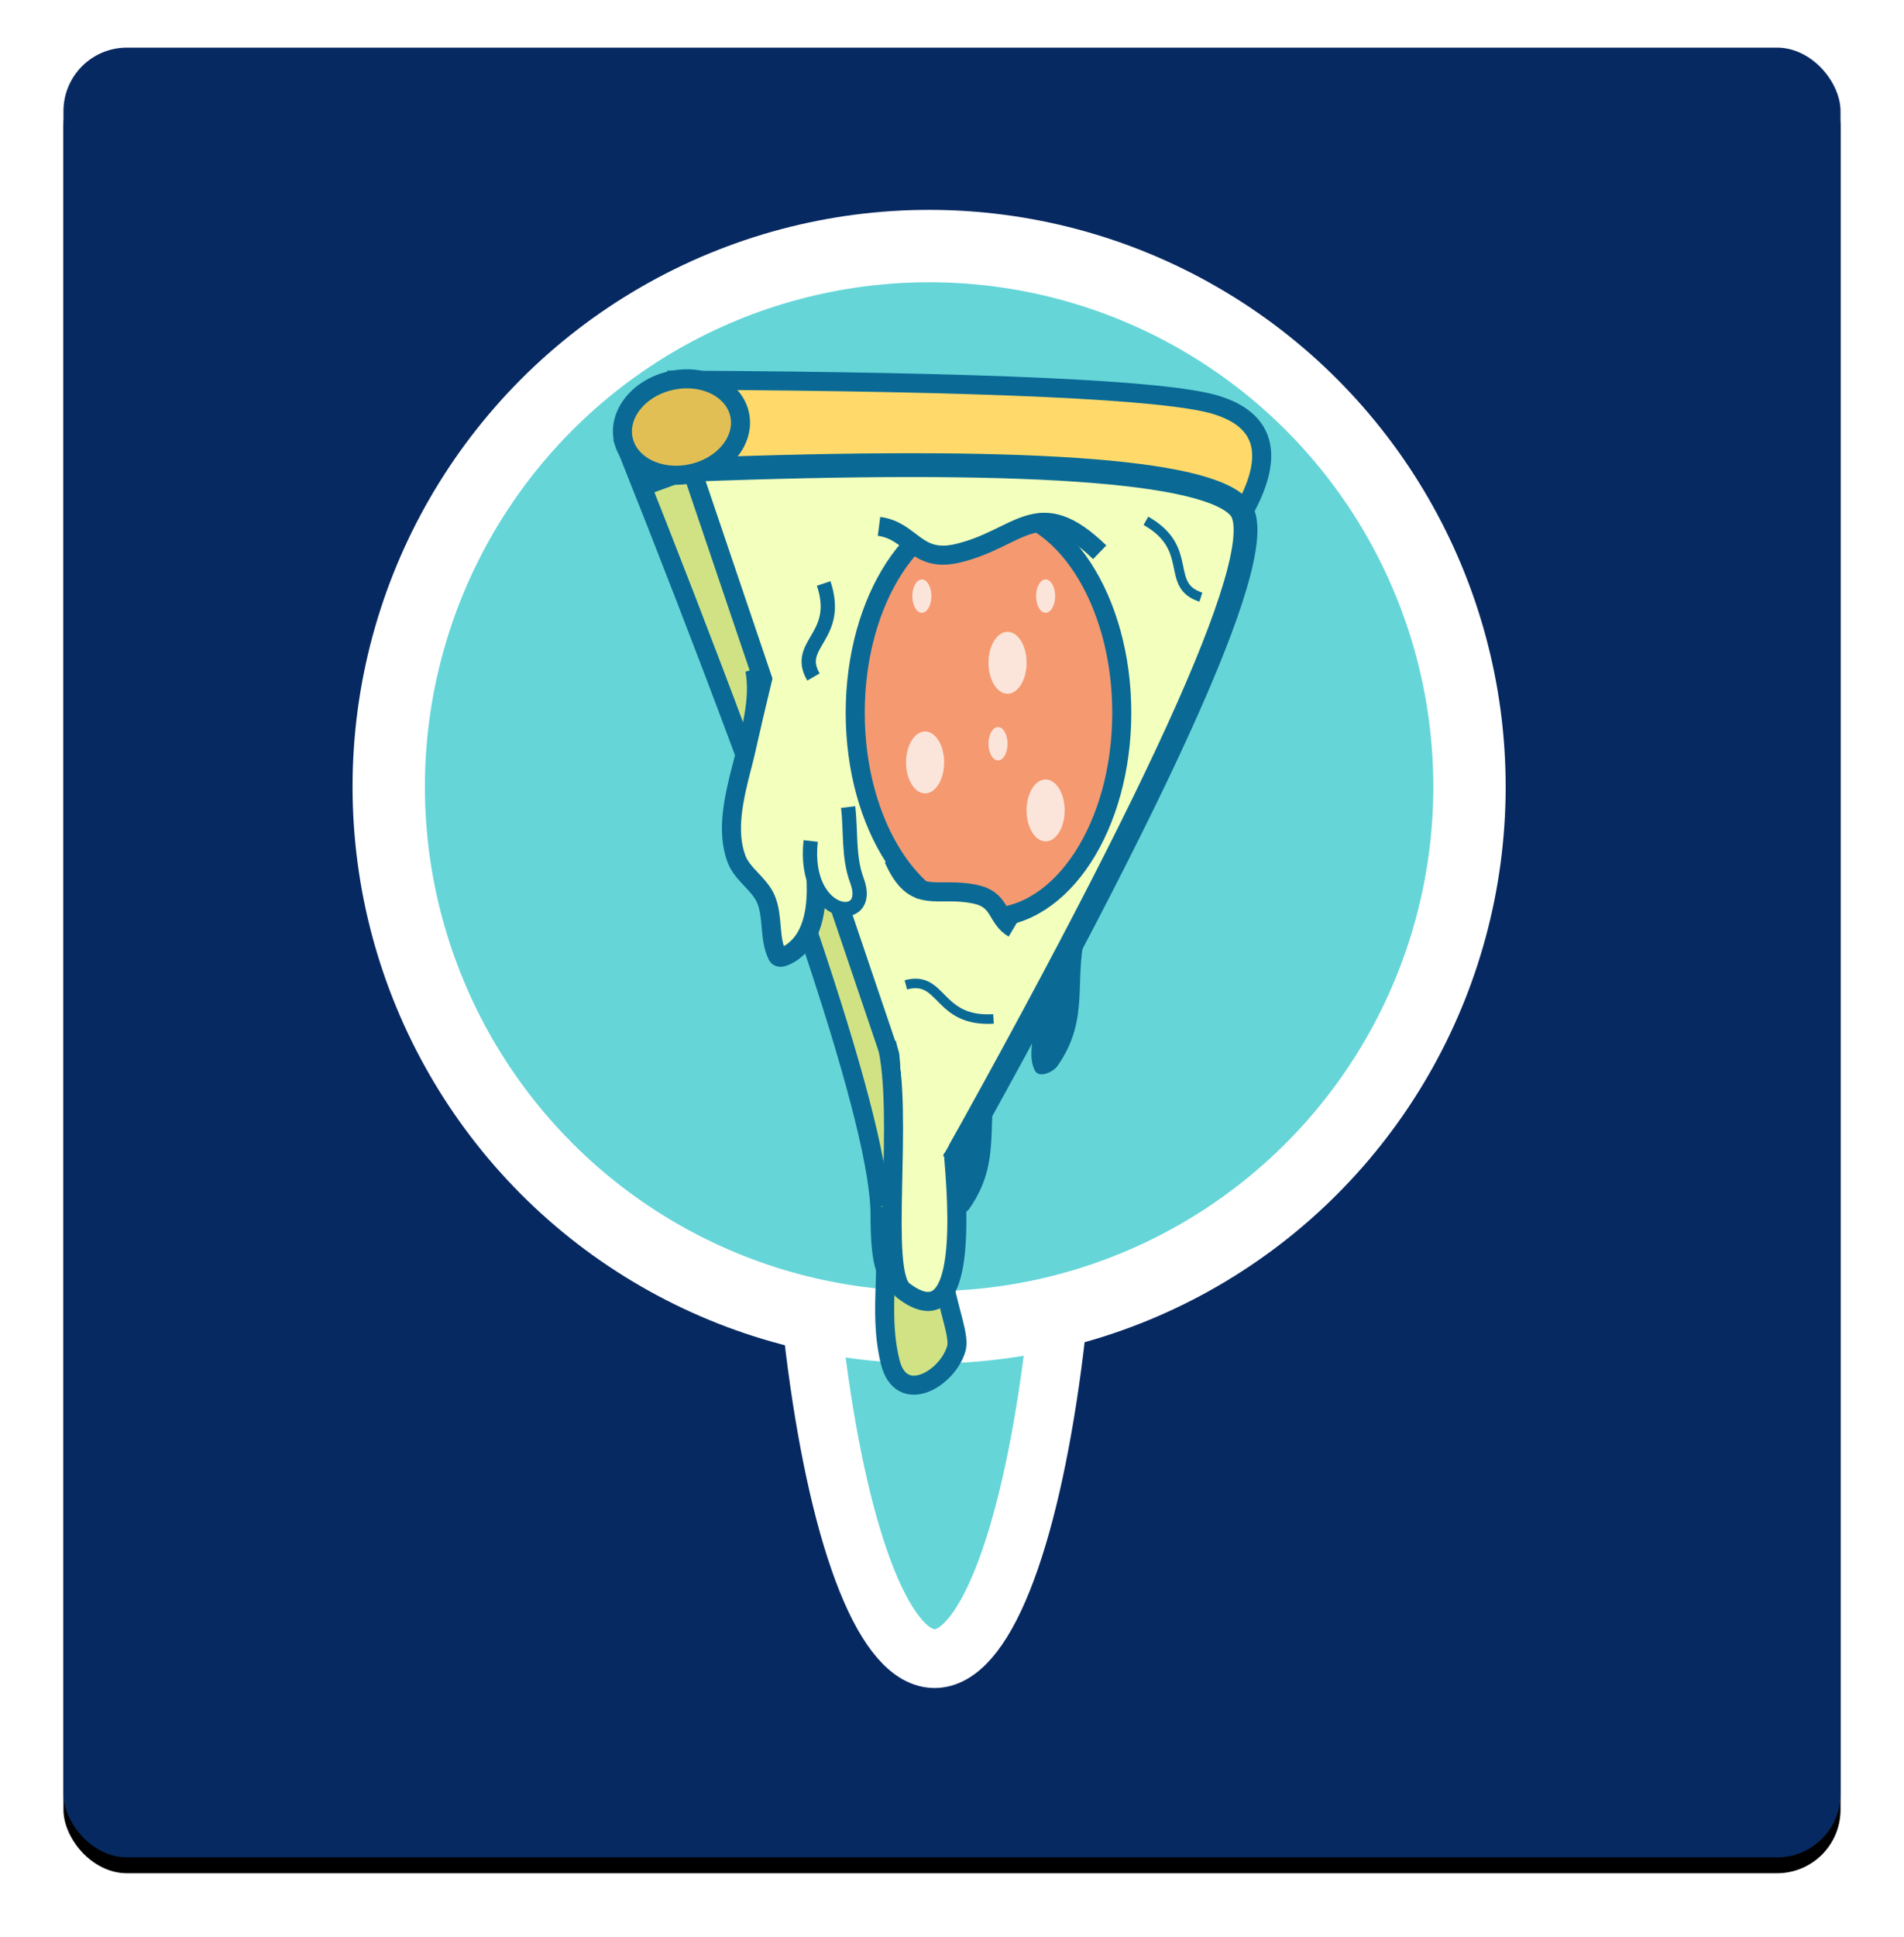 <?xml version="1.0" encoding="UTF-8"?>
<svg width="240px" height="244px" viewBox="0 0 240 244" version="1.1" xmlns="http://www.w3.org/2000/svg" xmlns:xlink="http://www.w3.org/1999/xlink">
    <!-- Generator: Sketch 55.2 (78181) - https://sketchapp.com -->
    <title>pizza</title>
    <desc>Created with Sketch.</desc>
    <defs>
        <rect id="path-1" x="0" y="0" width="224" height="228" rx="8"></rect>
        <filter x="-5.8%" y="-4.8%" width="111.6%" height="111.4%" filterUnits="objectBoundingBox" id="filter-2">
            <feOffset dx="0" dy="2" in="SourceAlpha" result="shadowOffsetOuter1"></feOffset>
            <feGaussianBlur stdDeviation="4" in="shadowOffsetOuter1" result="shadowBlurOuter1"></feGaussianBlur>
            <feColorMatrix values="0 0 0 0 0   0 0 0 0 0   0 0 0 0 0  0 0 0 0.281 0" type="matrix" in="shadowBlurOuter1"></feColorMatrix>
        </filter>
    </defs>
    <g id="Page-1" stroke="none" stroke-width="1" fill="none" fill-rule="evenodd">
        <g id="Landing-page-Header" transform="translate(-699, -758)">
            <g id="Pizza-Stop-Panel" transform="translate(701, 764)">
                <g id="pizza" transform="translate(6, 0)">
                    <g id="Rectangle-Copy">
                        <use fill="black" fill-opacity="1" filter="url(#filter-2)" xlink:href="#path-1"></use>
                        <use fill="#072961" fill-rule="evenodd" xlink:href="#path-1"></use>
                    </g>
                    <g id="Pizza-Stop" transform="translate(41, 25)">
                        <g>
                            <g id="Pin" fill="#65D5D8" stroke="#FFFFFF">
                                <g id="Oval">
                                    <ellipse stroke-width="7.41" cx="68.804" cy="104.144" rx="17.1" ry="73.815"></ellipse>
                                    <circle stroke-width="9.12" cx="68.115" cy="68.115" r="68.115"></circle>
                                </g>
                            </g>
                            <g id="Slice" transform="translate(28.2, 15)">
                                <g id="Base" stroke="#0A6A95">
                                    <path d="M8.7,1.893 C47.413,2.097 69.855,3.132 76.025,4.999 C82.196,6.866 83.454,11.2 79.8,18 L13.939,14.4 L8.7,1.893 Z" id="Path-21" stroke-width="2.4" fill="#FFDA6A"></path>
                                    <path d="M9.6,13.195 C51.744,11.607 74.891,13.197 79.042,17.964 C83.192,22.731 70.305,51.743 40.38,105 L9.6,13.195 Z" id="Path-18" stroke-width="3" fill="#F3FFBD"></path>
                                    <path d="M1.767,10.378 C23.077,63.894 33.732,96.12 33.732,107.055 C33.732,117.991 36.188,117.305 41.1,105 L8.7,9.359 L1.767,10.378 Z" id="Path-20" stroke-width="2.4" fill="#D1E285"></path>
                                    <path d="M40.187,107.055 L33.732,107.055" id="Path-19" stroke-width="2.4"></path>
                                    <path d="M9.455,14.4 L3,14.4" id="Path-19-Copy" stroke-width="2.4" transform="translate(6.227, 14.4) rotate(-20) translate(-6.227, -14.4) "></path>
                                    <ellipse id="Oval" stroke-width="2.4" fill="#E2BF54" transform="translate(8.7, 7.8) rotate(-12) translate(-8.7, -7.8) " cx="8.7" cy="7.8" rx="7.5" ry="6"></ellipse>
                                </g>
                                <g id="Pepperoni" transform="translate(30.6, 18)">
                                    <ellipse stroke="#0A6A95" stroke-width="2.4" fill="#F59971" cx="16.8" cy="25.8" rx="16.8" ry="25.8"></ellipse>
                                    <g id="Reflection" transform="translate(6.409, 9)" fill="#FBE5DB">
                                        <ellipse id="Oval" style="mix-blend-mode: overlay;" cx="2.4" cy="23.054" rx="2.4" ry="3.9"></ellipse>
                                        <ellipse id="Oval-Copy-56" style="mix-blend-mode: overlay;" cx="12.791" cy="10.5" rx="2.4" ry="3.9"></ellipse>
                                        <ellipse id="Oval-Copy-57" style="mix-blend-mode: overlay;" cx="17.591" cy="29.1" rx="2.4" ry="3.9"></ellipse>
                                        <ellipse id="Oval-Copy-58" style="mix-blend-mode: overlay;" cx="1.991" cy="2.1" rx="1.2" ry="2.1"></ellipse>
                                        <ellipse id="Oval-Copy-59" style="mix-blend-mode: overlay;" cx="11.591" cy="20.7" rx="1.2" ry="2.1"></ellipse>
                                        <ellipse id="Oval-Copy-60" style="mix-blend-mode: overlay;" cx="17.591" cy="2.1" rx="1.2" ry="2.1"></ellipse>
                                    </g>
                                </g>
                                <g id="Drops" transform="translate(14.631, 14.194)">
                                    <path d="M19.2,91.849 C20.735,98.822 18.738,104.569 20.363,111.325 C21.738,117.043 27.666,113.486 28.722,109.668 C29.493,106.882 24.208,98.339 27.591,87.6" id="Path-22" stroke="#0A6A95" stroke-width="2.4" fill="#D1E285"></path>
                                    <path d="M10.244,13.385 C14.391,19.212 8.881,21.719 12.457,25.029" id="Path-25" stroke="#0A6A95" stroke-width="1.8" transform="translate(11.35, 19.207) rotate(17) translate(-11.35, -19.207) "></path>
                                    <path d="M26.769,60.206 C30.916,66.034 25.406,68.541 28.982,71.851" id="Path-25-Copy-2" stroke="#0A6A95" stroke-width="1.2" transform="translate(27.876, 66.029) rotate(122) translate(-27.876, -66.029) "></path>
                                    <path d="M54.969,4.406 C59.116,10.234 53.606,12.741 57.182,16.051" id="Path-25-Copy" stroke="#0A6A95" stroke-width="1.2" transform="translate(56.076, 10.229) rotate(-25) translate(-56.076, -10.229) "></path>
                                    <path d="M44.912,56.631 C42.988,62.988 45.468,67.852 41.225,73.922 C40.762,74.585 39.248,75.266 38.882,74.545 C38.042,72.888 38.772,70.83 38.718,68.973" id="Path-26" stroke="#0A6A95" stroke-width="0.6" fill="#0A6A95"></path>
                                    <path d="M33.805,74.606 C31.882,80.963 34.362,85.827 30.119,91.897 C29.656,92.56 28.141,93.241 27.776,92.52 C26.936,90.863 27.666,88.805 27.611,86.948" id="Path-26-Copy" stroke="#0A6A95" stroke-width="0.6" fill="#0A6A95"></path>
                                    <g id="Left-Drip" transform="translate(0.369, 23.006)">
                                        <path d="M2.947,1.2 C4.342,8.641 -1.953,18.025 0.628,25.001 C1.357,26.97 3.527,28.152 4.347,30.086 C5.292,32.316 4.705,35.046 5.801,37.206 C6.099,37.792 7.473,36.885 7.71,36.712 C12.905,32.927 11.317,21.09 2.947,1.2 Z" id="Path-27" stroke="#0A6A95" stroke-width="2.4" fill="#F3FFBD"></path>
                                        <path d="" id="Path-28" stroke="#979797" stroke-width="0.6"></path>
                                        <path d="M5.647,0.3 C3.57,8.9 2.531,13.5 2.531,14.1 C2.531,14.7 3.832,17.6 6.433,22.8 L12.765,31.051 L18.07,29.407 L9.3,3.398 L5.647,0.3 Z" id="Path-29" fill="#F3FFBD"></path>
                                        <path d="M9.988,22.75 C8.899,32.598 17.991,33.543 15.824,27.755 C14.707,24.772 15.079,21.57 14.707,18.477" id="Path-30" stroke="#0A6A95" stroke-width="1.8" fill="#F3FFBD"></path>
                                        <g id="Top-bottom-drip" transform="translate(19.566, 45.812)">
                                            <path d="M0,2.4 C2.234,11.598 -0.943,31.278 2.112,33.599 C10.521,39.988 8.865,21.988 8.405,16.182" id="Path-31" stroke="#0A6A95" stroke-width="2.4" fill="#F3FFBD"></path>
                                            <path d="M9.747,13.767 C9.126,14.864 8.505,15.962 7.884,17.059" id="Path-33" stroke="#0A6A95" stroke-width="1.8"></path>
                                            <path d="M1.327,1.479 C1.739,4.235 1.66,7.11 2.563,9.746 C3.042,11.146 9.445,1.743 3.796,0.513" id="Path-32" fill="#F3FFBD"></path>
                                        </g>
                                    </g>
                                    <g id="Top-drip" transform="translate(18.969, 0.206)">
                                        <rect id="Rectangle" fill="#F3FFBD" x="4.2" y="0" width="16.2" height="6.6" rx="3.3"></rect>
                                        <polygon id="Path-24" fill="#F3FFBD" points="1.74 3.3 3.409 6.6 5.809 9.542 12.3 8.222 18.6 5.4 17.055 1.104"></polygon>
                                        <path d="M0,5.916 C4.112,6.449 4.656,10.516 9.834,9.325 C17.777,7.497 19.971,1.573 27.818,9.177" id="Path-23" stroke="#0A6A95" stroke-width="2.4"></path>
                                    </g>
                                    <g id="Bottom-Pep-Drop" transform="translate(27.608, 54.057) rotate(-156) translate(-27.608, -54.057) translate(18.908, 51.057)">
                                        <rect id="Rectangle" fill="#F3FFBD" x="2.4" y="0" width="10.2" height="4.2" rx="2.1"></rect>
                                        <polygon id="Path-24" fill="#F3FFBD" points="1.2 2.005 2.21 4.117 3.662 6 7.589 5.155 11.4 3.349 10.466 0.6"></polygon>
                                        <path d="M0,3.899 C2.572,4.208 2.912,6.564 6.151,5.874 C11.119,4.815 12.492,1.383 17.4,5.788" id="Path-23" stroke="#0A6A95" stroke-width="2.4"></path>
                                    </g>
                                </g>
                            </g>
                        </g>
                    </g>
                </g>
            </g>
        </g>
    </g>
</svg>